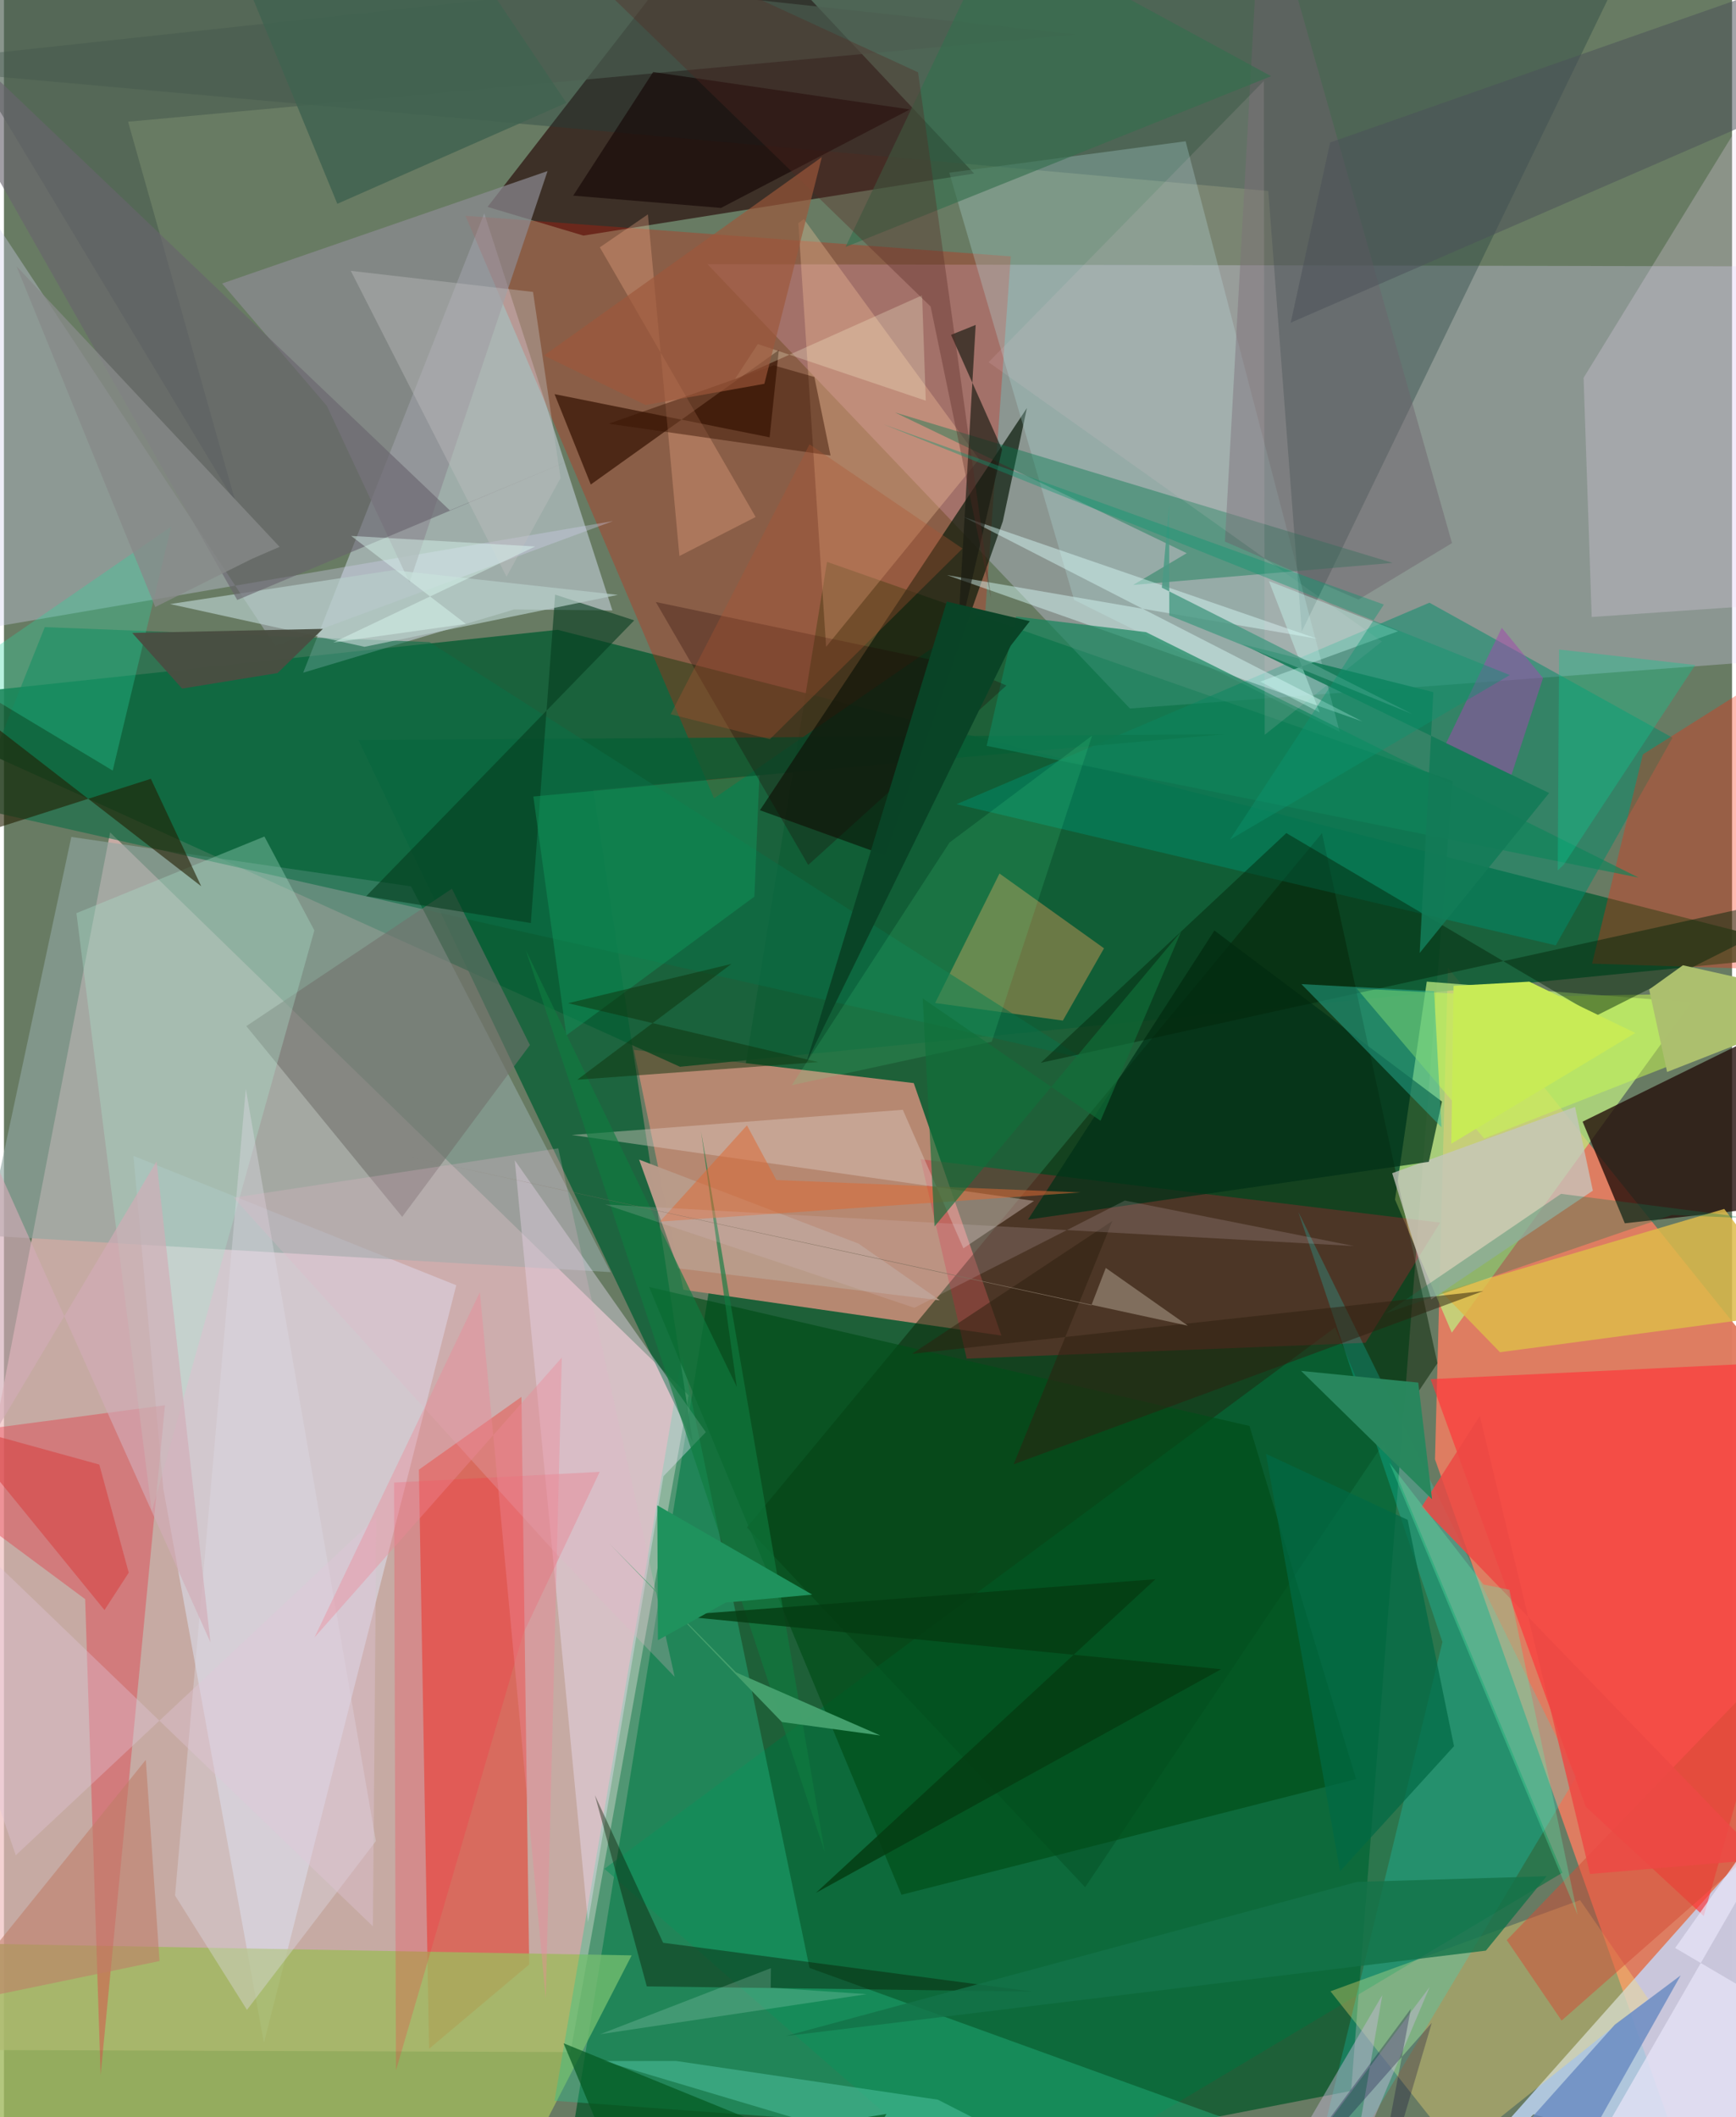 <svg xmlns="http://www.w3.org/2000/svg" width="228" height="278" viewBox="0 0 836 1024"><path fill="#687b63" d="M0 0h836v1024H0z"/><path fill="#efbebf" fill-opacity=".698" d="M51.355 402.6L-62 991.339l336.103 1.172 57.118-317.646z"/><path fill="#09582b" fill-opacity=".773" d="M266.229 1086l385.491-74.716 49.094-633.557-302.64-105.964z"/><path fill="#e17d61" fill-opacity=".976" d="M898 716.21L698.526 467.975l-6.232 237.848L826.694 1086z"/><path fill="#b78972" fill-opacity=".996" d="M440.137 523.857l42.376 122.098-153.792-22.127-23.961-116.039z"/><path fill="#0f5e36" fill-opacity=".871" d="M267.824 304.621l613.26 156.572-554.044 54.77L-62 339.797z"/><path fill="#e1d6ff" fill-opacity=".294" d="M340.344 127.768L898 128.933l-12.699 188.32-340.575 25.43z"/><path fill="#36231d" fill-opacity=".847" d="M280.328 113.947l-46.382-13.874 113.34-146.126L469.328 83.922z"/><path fill="#dfeafd" fill-opacity=".455" d="M232.355 103.204l-87.602 222.16 102.074-30.589 47.523.474z"/><path fill="#c3dcff" fill-opacity=".773" d="M674.037 1086l65.904-63.351L898 1064.819l-59.99-163.167z"/><path fill="#e21400" fill-opacity=".278" d="M343.513 386.13l-120.26-281.786L487.078 124l-12.336 171.822z"/><path fill="#beea81" fill-opacity=".737" d="M816.273 484.805l-115.85 159.753-27.465-64.364 15.368-105.421z"/><path fill="#e92e1a" fill-opacity=".506" d="M254.077 950.153l-48.43 40.776-4.916-280.108 49.602-35.181z"/><path fill="#0d280a" fill-opacity=".529" d="M523.044 912.777L693.473 659.37l-55.846-256.402-278.22 335.8z"/><path fill="#dde3f4" fill-opacity=".533" d="M125.77 988.076L77.09 720.118 62.648 559.06l156.162 62.573z"/><path fill="#a0b85d" fill-opacity=".796" d="M303.665 945.748l-46.195 89.774L2.402 1086-62 939.19z"/><path fill="#250f0a" fill-opacity=".8" d="M898 578.986l-113.87 12.675-20.425-49.154L898 476.47z"/><path fill="#00723e" fill-opacity=".573" d="M753.933 905.768l-273.817 163.484-189.635-165.39 353.486-261.825z"/><path fill="#8fa7a1" fill-opacity=".62" d="M32.586 404.796L-8.607 597.618l302.11 17.669-96.539-186.578z"/><path fill="#ff3438" fill-opacity=".659" d="M822.305 926.72L898 657.036l-207.829 10.038 75.06 206.73z"/><path fill="#008c6b" fill-opacity=".502" d="M460.826 388.96l228.771-97.45 117.623 65.3-56.499 100.433z"/><path fill="#d1d1eb" fill-opacity=".357" d="M294.626 252.03L-31.117 307.7l-6.176-250.36L131.22 312.52z"/><path fill="#21403d" fill-opacity=".357" d="M805.763-62L627.847 305.505 611.652 92.382-62 31.79z"/><path fill="#28c78e" fill-opacity=".365" d="M643.24 1043.569l-253.534-91.758L328.12 655.64l-61.772 360.436z"/><path fill="#075f35" fill-opacity=".765" d="M333.215 697.488l-161.7-339.537 419.003-2.832-305.458 26.906z"/><path fill="#0a1b0b" fill-opacity=".706" d="M483.22 252.165l-56.91 161.57-60.593-21.852 129.167-194.537z"/><path fill="#d61b38" fill-opacity=".29" d="M465.742 657.124l-22.271-96.448 251.291 30.652-36.056 58.138z"/><path fill="#e53742" fill-opacity=".408" d="M39.284 773.454L-62 698.24l139.89-18.58-31.134 324.022z"/><path fill="#fbdf75" fill-opacity=".357" d="M703.127 1040.66l92.374-73.813-33.033-47.824-120.736 44.098z"/><path fill="#b4e1e0" fill-opacity=".286" d="M457.316 83.526L571.662 68.33l74.54 285.689-128.492-63.87z"/><path fill="#f3e6fc" fill-opacity=".376" d="M247.116 561.194l35.424 368.543 36.514-215.753 20.49-21.295z"/><path fill="#c59555" fill-opacity=".494" d="M481.613 422.498l-31.14 62.619 61.798 8.505 19.91-34.963z"/><path fill="#deba4a" fill-opacity=".843" d="M723.734 654.027l-28.143-29.004 136.632-40.304 37.914 49.818z"/><path fill="#004d18" fill-opacity=".675" d="M654.146 860.508L602.542 689.69l-290.429-67.21 122.089 293.942z"/><path fill="#ff2509" fill-opacity=".318" d="M792.865 364.858l54.77-34.557 23.553 139.09-102.897-3.3z"/><path fill="#0cfdef" fill-opacity=".196" d="M626.165 586.13l134.413 273.332L624.964 1086l70.93-291.81z"/><path fill="#fecda2" fill-opacity=".31" d="M397.733 312.852l-13.44-204.886 2.679-2.01 84.771 116.154z"/><path fill="#8e8d93" fill-opacity=".698" d="M196.199 281.767l66.777-199.024-157.425 54.373 50.663 59.188z"/><path fill="#05784f" fill-opacity=".412" d="M546.284 282.915l25.906-15.357-141.11-68.059 240.727 72.745z"/><path fill="#ebd7ef" fill-opacity=".263" d="M885.642-15.12L898 289.458l-129.893 8.962-3.929-115.68z"/><path fill="#d8fbf8" fill-opacity=".459" d="M464.353 250.058l192.817 98.889-200.941-70.793 179.08 30.786z"/><path fill="#c8f953" fill-opacity=".514" d="M898 479.305l-181.942 71.33L654.4 478.1l76.917 4.016z"/><path fill="#0f845b" fill-opacity=".667" d="M790.81 424.488L552.49 305.741l-62.83-7.538-14.264 62.544z"/><path fill="#361404" fill-opacity=".722" d="M370.407 211.523l4.453-42.193-90.968 65.015-17.529-43.714z"/><path fill="#c6c6be" fill-opacity=".761" d="M768.661 575.879l-8.613-40.5-88.468 32.043 18.9 61.054z"/><path fill="#0b6e46" fill-opacity=".576" d="M-15.091 390.562l536.812 121.21-315.909-201.216-186.068-7.23z"/><path fill="#003117" fill-opacity=".722" d="M689.308 561.938l6.356-29.15L585.58 450.06l-90.177 139.822z"/><path fill="#71726d" fill-opacity=".6" d="M117.242 496.293l99.467-66.445 37.735 75.593-61.786 83.1z"/><path fill="#decdc4" fill-opacity=".408" d="M498.309 580.844L274.67 548.951l160.178-12.184 29.295 66.996z"/><path fill="#03240a" fill-opacity=".471" d="M501.598 514.03L898 426.944l-127.848 64.374-149.78-88.384z"/><path fill="#4c5e51" fill-opacity=".659" d="M112.372 243.963L-62-46.055l580.316 62.698L60.044 58.87z"/><path fill="#ade3cc" fill-opacity=".345" d="M71.517 731.033l78.645-281.028-24.156-45.41-90.94 37.066z"/><path fill="#6789c1" fill-opacity=".804" d="M779.299 979.246l31.86-23.824-57.441 102.15L683.845 1086z"/><path fill="#120202" fill-opacity=".588" d="M346.872 100.572L275.39 94.63l38.682-59.794L438.24 52.93z"/><path fill="#221d01" fill-opacity=".592" d="M95.42 428.644l-24.353-51.963L-62 419.137V306.8z"/><path fill="#053c1f" fill-opacity=".6" d="M266.648 287.595l38.263 12.452-129.638 133.396 79.61 13.007z"/><path fill="#29b399" fill-opacity=".478" d="M696.662 479.665l-68.997-3.683 67.76 69.223-3.558-65.766z"/><path fill="#d54c35" fill-opacity=".498" d="M851.32 809.424L727.022 938.372l26.523 38.91L898 850.089z"/><path fill="#b6cdc9" fill-opacity=".69" d="M296.988 287.713l-108.57-11.963-108.024 16.412 94.028 20.676z"/><path fill="#a348ae" fill-opacity=".506" d="M744.558 327.948l-19.952-24.336-27.236 56.463 31.87 14.862z"/><path fill="#181a11" fill-opacity=".655" d="M470.096 157.155L461.21 311.01l21.67-93.592-24.713-55.47z"/><path fill="#2cd4a0" fill-opacity=".329" d="M80.897 254.696L-62 353.108v-49.295l114.61 68.89z"/><path fill="#ffb490" fill-opacity=".294" d="M363.645 250.04L288.27 119.622l23.255-15.937 15.248 165.236z"/><path fill="#ff273d" fill-opacity=".224" d="M188.729 717.06l99.471-5.177-37 78.274-61.56 211.267z"/><path fill="#091700" fill-opacity=".408" d="M310.99 960.743l186.505 2.51-178.608-23.6-33.004-71.358z"/><path fill="#6d626b" fill-opacity=".451" d="M608.532-62l91.99 324.689-45.251 27.312-64.606-28.06z"/><path fill="#dedce7" fill-opacity=".388" d="M117.005 526.566l62.905 363.938-62.356 81.6-34.783-55.307z"/><path fill="#5bd1b2" fill-opacity=".424" d="M451.815 1015.548L589.565 1086l-299.613-89.15 35.203-.035z"/><path fill="#69646e" fill-opacity=".624" d="M215.716 246.856l64.257-26.801-167.115 70.13L-62-17.906z"/><path fill="#346f4d" fill-opacity=".627" d="M407.142 119.45L493.626-62l-47.924 7.948 167.324 90.9z"/><path fill="#107550" fill-opacity=".298" d="M845.676 589.284l-38.739-1.644L668.4 635.213l84.883-57.79z"/><path fill="#10975d" fill-opacity=".471" d="M363.04 433.655l-90.975 67.104L256.1 385.25l109.37-10.256z"/><path fill="#b99b8a" fill-opacity=".988" d="M307.272 560.856l106.118 40.62 39.347 27.45-126.605-15.46z"/><path fill="#381300" fill-opacity=".459" d="M392.05 182.343l7.828 37.975L292.6 204.93l79.802-28.2z"/><path fill="#1d0300" fill-opacity=".278" d="M462.342 321.97l-146.995-30.798 73.732 127.185 95.894-86.816z"/><path fill="#ed4944" fill-opacity=".843" d="M713.987 684.853l53.32 221.515 83.39-7.087-164.855-170.518z"/><path fill="#137249" fill-opacity=".804" d="M654.607 910.195l91.667-2.724-29.356 35.973-338.81 41.341z"/><path fill="#d2acb7" fill-opacity=".647" d="M-62 789.566l23.705-303.53 138.192 308.31-26.056-232.662z"/><path fill="#c07c67" fill-opacity=".565" d="M75.255 948.494l-6.627-97.311-74.054 91.743-6.797 23.668z"/><path fill="#0f7b40" fill-opacity=".635" d="M252.444 459.55L397.068 895.7l-59.859-348.629 17.326 123.715z"/><path fill="#dd6a34" fill-opacity=".522" d="M359.447 544.281l14.226 26.46 147.204 5.991-203.564 14.116z"/><path fill="#f3cbdc" fill-opacity=".129" d="M666.587 310.277l-56.666 45.13-.412-316.25-133.177 136.026z"/><path fill="#137b57" fill-opacity=".886" d="M747.506 383.56l-62.613 77.35 6.593-126.146-92.519-23.202z"/><path fill="#bebfbf" fill-opacity=".404" d="M243.136 278.927L167.81 131.005l88.134 10.193 13.314 90.042z"/><path fill="#0f340d" fill-opacity=".498" d="M351.91 466.223l-74.537 55.993 116.6-8.508-121.043-28.486z"/><path fill="#d64242" fill-opacity=".569" d="M60.368 760.646L46.13 708.357l-70.717-19.512 73.227 89.884z"/><path fill="#e2b7c7" fill-opacity=".271" d="M324.455 811.01L268.16 555.418l-157.045 23.86L266.5 750.722z"/><path fill="#4c5258" fill-opacity=".522" d="M898-20.988L641.566 68.918l-19.072 87.154L898 36.324z"/><path fill="#29875d" fill-opacity=".988" d="M627.51 663.038l63.35 62.073-6.665-56.391-53.319-5.33z"/><path fill="#c5b8d6" fill-opacity=".463" d="M689.703 961.066L596.075 1086l70.728-121.023-14.652 84.888z"/><path fill="#e6e3f7" fill-opacity=".753" d="M898 994.78l-89.515-52.62L898 815.412 755.166 1063.64z"/><path fill="#2e200e" fill-opacity=".51" d="M715.699 624.405L439.267 654.82l96.94-64.288-47.75 117.694z"/><path fill="#dac7ce" fill-opacity=".184" d="M290.846 582.568l149.602 49.957 101.816-51.859 110.774 21.988z"/><path fill="#e0fff6" fill-opacity=".416" d="M223.461 301.775l-64.222 9.017 97.738-46.474-88.999-5.113z"/><path fill="#acbf6e" fill-opacity=".992" d="M812.237 466.87l78.933 17.645-86.588 33.957-8.684-39.884z"/><path fill="#ffffde" fill-opacity=".251" d="M353.643 183.341l90.534-40.49 1.772 50.95-81.24-27.387z"/><path fill="#02581f" fill-opacity=".694" d="M412.486 1045.994l-141.755-57.74 23.324 55.91 132.908-21.728z"/><path fill="#61f0ad" fill-opacity=".314" d="M761.284 926.127L670.279 707.59l45.515 58.793 12.465 2.516z"/><path fill="#45a06d" fill-opacity=".98" d="M376.34 832.884l-83.407-86.262 61.206 62.247 69.768 30.504z"/><path fill="#0cc990" fill-opacity=".353" d="M754.644 418.14l63.558-96.485-65.888-7.512-.63 106.83z"/><path fill="#5cff9c" fill-opacity=".129" d="M381.127 524.862l96.717-20.995 48.558-148.055-68.956 51.686z"/><path fill="#416350" fill-opacity=".851" d="M272.073 49.727L161.27 98.578 95.242-62l138.12 54.112z"/><path fill="#043c12" fill-opacity=".808" d="M324.547 781.388l264.276 25.97-196.011 108.145 164.22-151.683z"/><path fill="#c8eb56" d="M700.178 553.192l89.022-53.58-51.273-24.812-36.645 2.018z"/><path fill="#cafff4" fill-opacity=".392" d="M611.96 281.065l62.499 24.263-66.714 24.352 28.777 14.924z"/><path fill="#080339" fill-opacity=".278" d="M595.783 1086l84.846-114.463L659.079 1086l31.653-107.589z"/><path fill="#494e42" fill-opacity=".961" d="M132.368 325.537l21.917-21.37-92.229 1.962 24.116 26.912z"/><path fill="#572721" fill-opacity=".341" d="M231.818-62l216.478 210.267 29.335 141.459-35.42-254.75z"/><path fill="#0a4427" fill-opacity=".992" d="M496.27 300.456l-40.16-9.507-67.878 222.823 98.839-201.502z"/><path fill="#e2c7d8" fill-opacity=".365" d="M5.721 897.34l174.42-163.438-1.664 197.8L-62 700.105z"/><path fill="#1f925d" d="M316.364 793.314l32.772-18.207 41.873-3.85-74.932-43.169z"/><path fill="#006944" fill-opacity=".706" d="M646.374 905.073l-35.847-201.901 68.548 31.935 22.421 109.455z"/><path fill="#10713a" fill-opacity=".643" d="M530.48 542.076l-86-59.176 5.703 110.291 119.294-142.623z"/><path fill="#9d583a" fill-opacity=".655" d="M310.406 195.887l57.46-10.255 27.798-109.647-134.412 95.963z"/><path fill="#4a9a84" fill-opacity=".824" d="M563.751 297.655l-.044-53.82-3.56 40.391 121.169 61.132z"/><path fill="#d5f6ea" fill-opacity=".184" d="M371.034 951.934l-82.596 31.94 129.012-19.377-46.52-3.116z"/><path fill="#ad5333" fill-opacity=".329" d="M389.703 214.897l74.016 50.415-93.188 92.21-47.996-12.065z"/><path fill="#878a88" fill-opacity=".784" d="M73.199 293.593L6.05 128.727l127.307 135.767-13.197 5.704z"/><path fill="#82705f" fill-opacity=".973" d="M196.258 559.514l329.796 71.844 6.975-18.095 39.717 27.934z"/><path fill="#0c966f" fill-opacity=".396" d="M667.55 292.4l-242-87.139 302.938 121.24-135.38 79.593z"/><path fill="#ee8897" fill-opacity=".392" d="M150.188 792.01l80.053-167.059L262.1 966.562l7.778-309.952z"/></svg>